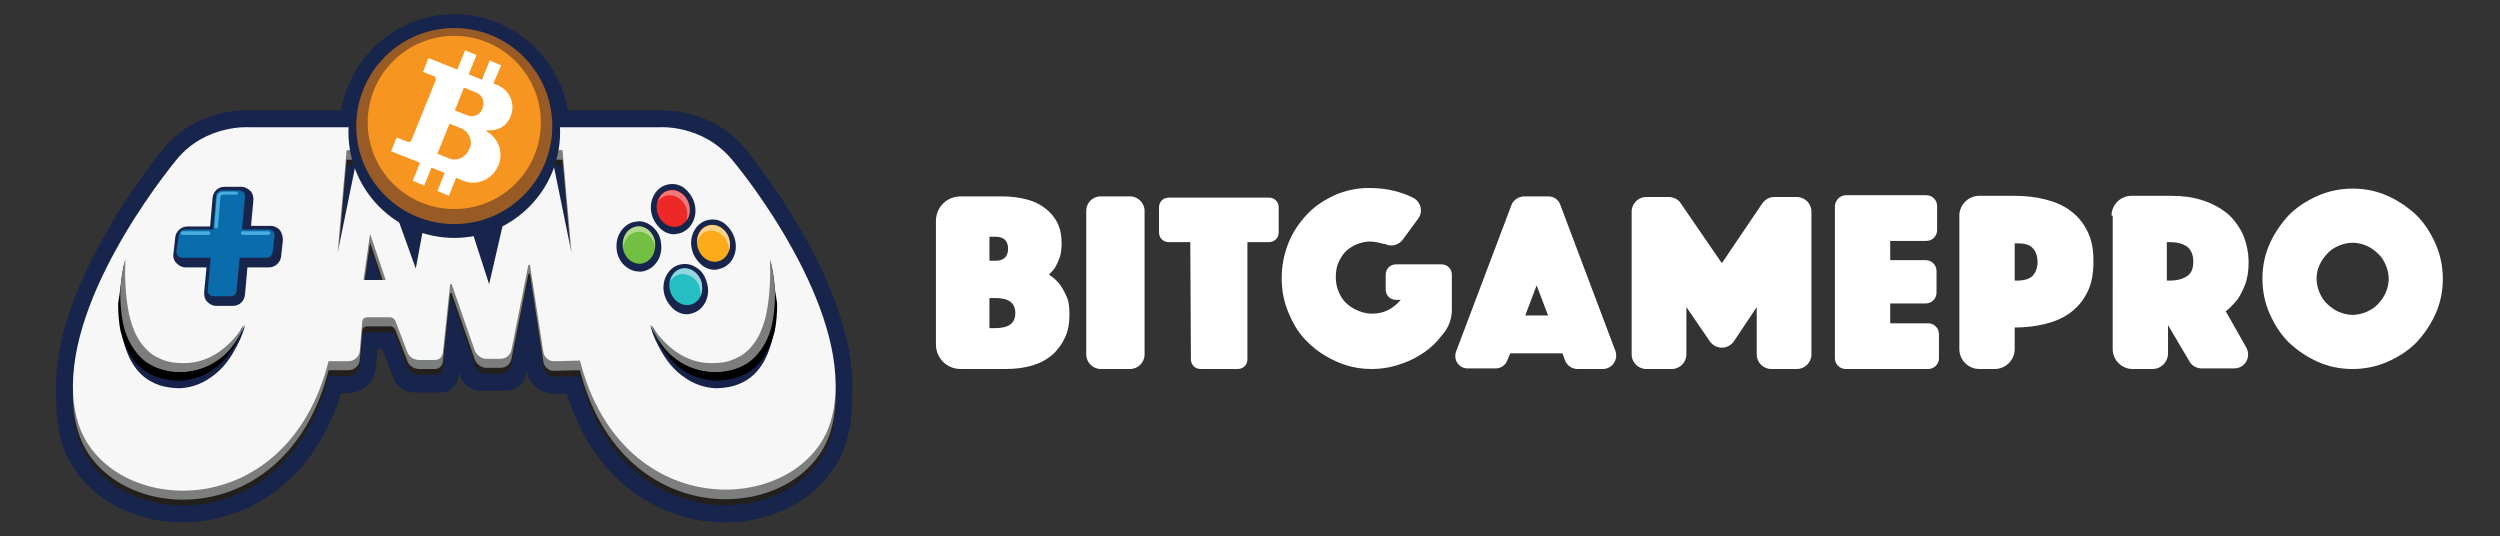 <?xml version="1.0" encoding="utf-8"?>
<!-- Generator: Adobe Illustrator 16.0.0, SVG Export Plug-In . SVG Version: 6.00 Build 0)  -->
<!DOCTYPE svg PUBLIC "-//W3C//DTD SVG 1.1//EN" "http://www.w3.org/Graphics/SVG/1.1/DTD/svg11.dtd">
<svg version="1.1" id="Capa_1" xmlns="http://www.w3.org/2000/svg" xmlns:xlink="http://www.w3.org/1999/xlink" x="0px" y="0px"
	 width="244px" height="52.333px" viewBox="0 0 244 52.333" enable-background="new 0 0 244 52.333" xml:space="preserve">
<rect x="0" y="0" width="244" height="52.333" fill="#333333" stroke="none"/>
<path fill="#17244C" d="M83.188,38.127c0.293-10.505-9.978-23.065-10.446-23.593c-3.228-3.932-7.806-3.756-8.51-3.756h-8.804
	c-0.88-5.341-5.575-9.39-11.093-9.39c-5.517,0-10.152,4.049-11.032,9.39h-8.862c-0.646-0.059-5.281-0.176-8.51,3.756
	c-0.471,0.528-10.74,13.088-10.447,23.534v0.763c0,1.526,0.176,2.993,0.528,4.343c1.409,4.637,6.221,7.806,11.797,7.806h0.293
	c5.576-0.118,12.383-3.463,15.201-12.618h0.704c1.467,0,2.641-1.174,2.699-2.641l0.177-1.644h0.409l1.115,2.876
	c0.295,0.822,1.116,1.35,1.996,1.35h2.7c0.821,0,1.524-0.645,1.644-1.467l0.059-0.47l0.117,0.352
	c0.293,0.822,1.056,1.409,1.937,1.409h2.582c0.939,0,1.702-0.646,1.878-1.526l0.059-0.411c0.234,1.291,1.408,2.289,2.759,2.23h1.174
	c2.817,9.097,9.625,12.501,15.2,12.56h0.294c5.575,0,10.446-3.228,11.796-7.864c0.411-1.35,0.587-2.759,0.527-4.226
	C83.188,38.596,83.188,38.303,83.188,38.127"/>
<path fill="#231F1C" d="M71.451,17.058c-2.935-3.521-7.16-3.169-7.16-3.169H24.383c0,0-4.284-0.352-7.16,3.169
	S4.897,33.55,7.598,42.646c2.7,9.096,20.307,10.505,24.473-5.928h1.938c0.587,0,1.115-0.47,1.115-1.115l0.234-2.759
	c0-0.234,0.234-0.41,0.469-0.41h2.23c0.234,0,0.411,0.117,0.529,0.352l1.173,3.052c0.176,0.469,0.646,0.763,1.174,0.763h1.526
	c0.41,0,0.703-0.294,0.763-0.705l0.704-6.632c0-0.117,0.176-0.117,0.176,0l2.23,6.398c0.177,0.469,0.646,0.821,1.115,0.821h1.408
	c0.528,0,0.939-0.352,1.057-0.821l1.644-8.276c0-0.117,0.176-0.117,0.176,0l1.291,8.452c0.06,0.528,0.528,0.997,1.115,0.939
	l2.465-0.059c4.167,16.374,21.774,15.024,24.474,5.928C83.775,33.55,74.386,20.579,71.451,17.058 M35.475,28.795l0.646-4.519
	l1.525,4.519H35.475z M53.961,17.292h-3.463L47.74,29.265l-3.873-11.972h-1.35L40.58,27.739l-3.756-10.447h-2.054l-1.819,8.921
	l0.881-10.036H54.9l0.881,10.036L53.961,17.292z"/>
<path fill="#7C7D7D" d="M71.451,16.471c-2.935-3.521-7.16-3.169-7.16-3.169H24.383c0,0-4.284-0.352-7.16,3.169
	S4.897,32.904,7.598,42.06c2.7,9.155,20.307,10.505,24.473-5.928h1.938c0.587,0,1.115-0.47,1.115-1.115l0.234-2.759
	c0-0.234,0.234-0.41,0.469-0.41h2.23c0.234,0,0.411,0.117,0.529,0.352l1.173,3.052c0.176,0.469,0.646,0.763,1.174,0.763h1.526
	c0.41,0,0.703-0.294,0.763-0.705l0.704-6.631c0-0.118,0.176-0.118,0.176,0l2.23,6.397c0.177,0.469,0.646,0.821,1.115,0.821h1.408
	c0.528,0,0.939-0.352,1.057-0.821l1.644-8.276c0-0.117,0.176-0.117,0.176,0l1.291,8.452c0.06,0.528,0.528,0.997,1.115,0.939
	l2.465-0.059c4.167,16.374,21.774,15.024,24.474,5.928C83.775,32.904,74.386,19.992,71.451,16.471 M35.475,28.208l0.646-4.519
	l1.525,4.519H35.475z M53.961,16.706h-3.463L47.74,28.679l-3.873-11.973h-1.35L40.58,27.152l-3.756-10.447h-2.054l-1.819,8.921
	l0.881-10.036H54.9l0.881,10.036L53.961,16.706z"/>
<path fill="#F7F7F7" d="M71.451,15.591c-2.935-3.521-7.16-3.169-7.16-3.169H24.383c0,0-4.284-0.352-7.16,3.169
	c-2.876,3.521-12.325,16.433-9.625,25.588c2.7,9.156,20.307,10.506,24.473-5.927h1.938c0.587,0,1.115-0.47,1.115-1.115l0.234-2.759
	c0-0.235,0.234-0.411,0.469-0.411h2.23c0.234,0,0.411,0.118,0.529,0.353l1.173,3.051c0.176,0.47,0.646,0.763,1.174,0.763h1.526
	c0.41,0,0.703-0.293,0.763-0.704l0.704-6.632c0-0.117,0.176-0.117,0.176,0l2.23,6.397c0.177,0.47,0.646,0.822,1.115,0.822h1.408
	c0.528,0,0.939-0.352,1.057-0.822l1.644-8.275c0-0.117,0.176-0.117,0.176,0l1.291,8.393c0.06,0.528,0.528,0.997,1.115,0.939
	l2.465-0.059c4.167,16.374,21.774,15.024,24.474,5.928C83.775,32.023,74.386,19.111,71.451,15.591 M35.475,27.329l0.646-4.519
	l1.525,4.519H35.475z M53.961,15.767h-3.463L47.74,27.739l-3.873-11.973h-1.35L40.58,26.213l-3.756-10.447h-2.054l-1.819,8.921
	l0.881-10.036H54.9l0.881,10.036L53.961,15.767z"/>
<path fill="#17244C" d="M27.316,22.457c-0.234-0.235-0.527-0.411-0.879-0.411H24.5l0.234-2.523c0-0.353-0.059-0.646-0.293-0.881
	c-0.235-0.235-0.528-0.411-0.881-0.411h-1.643c-0.646,0-1.115,0.47-1.174,1.116l-0.235,2.758h-2.229
	c-0.588,0-1.115,0.469-1.174,1.056l-0.177,1.585c-0.059,0.352,0.06,0.704,0.294,0.939s0.528,0.411,0.881,0.411h2.053l-0.234,2.465
	c0,0.352,0.059,0.645,0.294,0.88c0.233,0.235,0.528,0.411,0.88,0.411h1.643c0.646,0,1.115-0.47,1.175-1.115l0.235-2.641h2.112
	c0.586,0,1.115-0.47,1.173-1.057l0.176-1.584C27.609,23.044,27.492,22.692,27.316,22.457"/>
<path fill="#17244C" d="M66.404,22.75c1.114-0.352,1.76-1.702,1.35-2.993c-0.176-0.587-0.588-1.115-1.057-1.467
	c-0.529-0.352-1.115-0.411-1.703-0.235c-1.114,0.352-1.76,1.702-1.349,2.993c0.177,0.587,0.586,1.115,1.056,1.467
	c0.353,0.235,0.705,0.352,1.115,0.352C66.052,22.81,66.228,22.81,66.404,22.75"/>
<path fill="#17244C" d="M67.93,26.096L67.93,26.096c-0.528-0.352-1.115-0.411-1.702-0.235c-1.114,0.352-1.761,1.702-1.351,2.993
	c0.177,0.587,0.588,1.116,1.058,1.468c0.353,0.234,0.704,0.352,1.115,0.352c0.176,0,0.409-0.059,0.587-0.118
	c1.115-0.352,1.76-1.702,1.349-2.993C68.81,26.918,68.457,26.389,67.93,26.096"/>
<path fill="#17244C" d="M71.686,23.22c-0.176-0.587-0.587-1.115-1.057-1.467c-0.528-0.352-1.114-0.411-1.701-0.235
	c-1.115,0.352-1.762,1.702-1.35,2.993c0.176,0.587,0.586,1.115,1.056,1.467c0.352,0.235,0.704,0.352,1.114,0.352
	c0.177,0,0.412-0.058,0.588-0.117C71.51,25.861,72.097,24.511,71.686,23.22"/>
<path fill="#17244C" d="M63.586,22.046c-0.469-0.352-0.998-0.528-1.525-0.411c-0.587,0.059-1.115,0.411-1.467,0.939
	c-0.352,0.528-0.471,1.115-0.411,1.761c0.117,1.232,1.115,2.171,2.229,2.171h0.235c1.175-0.176,2.054-1.35,1.878-2.699
	C64.467,23.044,64.115,22.457,63.586,22.046"/>
<path fill="#162249" d="M12.176,25.45c-0.117,1.995-0.117,3.991,0.176,5.986c0.176,0.938,0.41,1.937,0.822,2.759
	c0.41,0.88,0.996,1.643,1.76,2.112c0.763,0.47,1.701,0.705,2.641,0.705s1.82-0.294,2.641-0.763c0.822-0.528,1.526-1.174,2.113-1.996
	c0.587-0.763,1.115-1.643,1.585-2.523c-0.235,0.997-0.704,1.936-1.233,2.817c-0.527,0.88-1.231,1.702-2.111,2.289
	c-0.881,0.645-1.938,0.997-2.994,1.056c-0.527,0-1.057-0.059-1.584-0.176c-0.527-0.117-1.057-0.352-1.525-0.646
	c-0.939-0.587-1.586-1.526-1.996-2.523c-0.41-0.998-0.646-1.996-0.705-3.052c-0.117-0.998-0.058-2.054,0-3.052
	C11.764,27.445,11.94,26.448,12.176,25.45"/>
<path d="M11.999,26.858c0,0.88,0,1.761,0.06,2.642c0.058,0.88,0.233,1.761,0.469,2.582c0.47,1.644,1.467,3.111,2.992,3.756
	c0.353,0.177,0.764,0.294,1.174,0.353c0.412,0.058,0.822,0.117,1.234,0.058c0.82,0,1.643-0.293,2.346-0.645
	c0.764-0.411,1.41-0.998,1.996-1.644s1.057-1.408,1.468-2.171c-0.235,0.88-0.646,1.702-1.175,2.465
	c-0.527,0.763-1.174,1.467-1.937,1.937c-0.763,0.528-1.702,0.821-2.698,0.939c-0.471,0.058-0.939,0-1.41-0.059
	c-0.469-0.059-0.938-0.176-1.408-0.352c-0.881-0.352-1.701-0.998-2.23-1.82c-0.527-0.763-0.88-1.701-1.115-2.582
	c-0.176-0.88-0.234-1.819-0.234-2.7C11.706,28.62,11.764,27.681,11.999,26.858"/>
<path fill="#7C7D7D" d="M12.234,25.274c-0.06,1.819,0,3.58,0.352,5.341c0.176,0.821,0.47,1.702,0.88,2.406
	c0.411,0.704,0.998,1.35,1.702,1.761c0.354,0.176,0.705,0.352,1.115,0.469c0.41,0.117,0.822,0.176,1.232,0.176
	c0.822,0.059,1.702-0.059,2.465-0.352c1.586-0.587,2.935-1.878,3.873-3.404c-0.293,0.88-0.763,1.643-1.349,2.348
	c-0.587,0.704-1.351,1.291-2.231,1.702c-0.879,0.411-1.818,0.587-2.816,0.587c-0.469,0-0.939-0.059-1.408-0.176
	c-0.47-0.118-0.939-0.294-1.35-0.529c-0.881-0.469-1.526-1.291-1.995-2.113c-0.47-0.88-0.705-1.76-0.822-2.699
	c-0.118-0.939-0.176-1.819-0.118-2.759C11.882,27.093,11.999,26.154,12.234,25.274"/>
<path fill="#162249" d="M75.207,25.45c0.117,1.995,0.117,3.991-0.176,5.986c-0.176,0.938-0.411,1.937-0.822,2.759
	c-0.411,0.88-0.997,1.643-1.76,2.112c-0.764,0.47-1.702,0.705-2.641,0.705c-0.939,0-1.82-0.294-2.642-0.763
	c-0.822-0.528-1.526-1.174-2.112-1.996c-0.588-0.763-1.115-1.643-1.586-2.523c0.235,0.997,0.704,1.936,1.233,2.817
	c0.528,0.88,1.231,1.702,2.112,2.289c0.881,0.645,1.937,0.997,2.994,1.056c0.527,0,1.055-0.059,1.584-0.176
	c0.527-0.117,1.057-0.352,1.525-0.646c0.939-0.587,1.585-1.526,1.996-2.523c0.41-0.998,0.645-1.996,0.704-3.052
	c0.116-0.998,0.059-2.054,0-3.052C75.618,27.445,75.441,26.448,75.207,25.45"/>
<path d="M75.383,26.858c0,0.88,0,1.761-0.059,2.642c-0.059,0.88-0.234,1.761-0.469,2.582c-0.471,1.644-1.467,3.111-2.994,3.756
	c-0.352,0.177-0.762,0.294-1.174,0.353c-0.41,0.058-0.821,0.117-1.232,0.058c-0.821,0-1.643-0.293-2.348-0.645
	c-0.763-0.411-1.408-0.998-1.996-1.644c-0.586-0.646-1.055-1.408-1.467-2.171c0.235,0.88,0.646,1.702,1.174,2.465
	c0.529,0.763,1.175,1.467,1.938,1.937c0.764,0.528,1.702,0.821,2.699,0.939c0.47,0.058,0.939,0,1.408-0.059
	c0.47-0.059,0.939-0.176,1.408-0.352c0.881-0.352,1.703-0.998,2.231-1.82c0.528-0.763,0.88-1.701,1.115-2.582
	c0.176-0.88,0.235-1.819,0.235-2.7C75.676,28.62,75.559,27.681,75.383,26.858"/>
<path fill="#7C7D7D" d="M75.148,25.274c0.059,1.819,0,3.58-0.352,5.341c-0.177,0.821-0.471,1.702-0.881,2.406
	c-0.41,0.704-0.998,1.35-1.701,1.761c-0.354,0.176-0.705,0.352-1.117,0.469c-0.409,0.117-0.82,0.176-1.231,0.176
	c-0.821,0.059-1.702-0.059-2.465-0.352c-1.585-0.587-2.935-1.878-3.873-3.404c0.293,0.88,0.763,1.643,1.349,2.348
	c0.588,0.704,1.35,1.291,2.231,1.702c0.88,0.411,1.819,0.587,2.817,0.587c0.469,0,0.938-0.059,1.408-0.176
	c0.469-0.118,0.938-0.294,1.35-0.529c0.88-0.469,1.525-1.291,1.994-2.113c0.471-0.88,0.705-1.76,0.822-2.699
	c0.118-0.939,0.176-1.819,0.118-2.759C75.5,27.093,75.383,26.154,75.148,25.274"/>
<path fill="#17244C" d="M44.336,2.562c5.705,0,10.33,4.625,10.33,10.329c0,5.705-4.625,10.329-10.33,10.329
	c-5.704,0-10.328-4.624-10.328-10.329C34.008,7.187,38.632,2.562,44.336,2.562"/>
<path fill="#985B25" d="M44.336,2.737c5.283,0,9.566,4.283,9.566,9.566c0,5.284-4.283,9.567-9.566,9.567
	c-5.282,0-9.565-4.283-9.565-9.567C34.771,7.021,39.054,2.737,44.336,2.737"/>
<path fill="#F79521" d="M44.336,3.5c4.668,0,8.451,3.784,8.451,8.451c0,4.668-3.783,8.451-8.451,8.451
	c-4.666,0-8.45-3.783-8.45-8.451C35.886,7.285,39.67,3.5,44.336,3.5"/>
<path fill="#ED2826" d="M65.156,18.606c0.836-0.26,1.754,0.307,2.053,1.266c0.299,0.96-0.137,1.948-0.973,2.208
	c-0.834,0.26-1.755-0.307-2.053-1.266C63.885,19.855,64.32,18.866,65.156,18.606"/>
<path fill="#25BEC5" d="M66.391,26.238c0.836-0.26,1.754,0.307,2.053,1.266c0.299,0.96-0.137,1.948-0.973,2.208
	c-0.835,0.26-1.755-0.307-2.053-1.266C65.119,27.487,65.554,26.498,66.391,26.238"/>
<path fill="#FBAA19" d="M69.088,22.01c0.836-0.26,1.756,0.307,2.055,1.266c0.298,0.96-0.137,1.948-0.973,2.208
	c-0.836,0.26-1.756-0.307-2.054-1.266C67.817,23.259,68.252,22.27,69.088,22.01"/>
<path fill="#72BF44" d="M62.136,22.118c0.868-0.105,1.671,0.619,1.79,1.617c0.121,0.997-0.486,1.891-1.354,1.996
	c-0.868,0.104-1.671-0.619-1.791-1.617S61.267,22.223,62.136,22.118"/>
<path fill="#F3787A" d="M64.937,19.112c0.821-0.235,1.761,0.293,2.054,1.232c0.117,0.411,0.117,0.822,0,1.174
	c0.352-0.411,0.411-1.056,0.235-1.643c-0.294-0.939-1.233-1.526-2.054-1.233c-0.471,0.118-0.822,0.529-0.939,0.998
	C64.408,19.405,64.644,19.229,64.937,19.112"/>
<path fill="#96D7DF" d="M68.458,27.504c-0.294-0.939-1.232-1.526-2.054-1.232c-0.528,0.176-0.881,0.645-0.998,1.173
	c0.176-0.293,0.47-0.528,0.821-0.645c0.821-0.235,1.761,0.293,2.054,1.232c0.117,0.352,0.117,0.646,0.06,0.998
	C68.517,28.561,68.574,28.032,68.458,27.504"/>
<path fill="#FCD18B" d="M68.986,22.574c0.822-0.235,1.761,0.293,2.054,1.232c0.06,0.235,0.117,0.47,0.117,0.646
	c0.118-0.352,0.118-0.763,0-1.174c-0.294-0.939-1.232-1.526-2.054-1.232c-0.646,0.176-1.057,0.821-1.057,1.526
	C68.223,23.103,68.516,22.691,68.986,22.574"/>
<path fill="#B4D88B" d="M63.938,23.689c-0.116-0.998-0.938-1.702-1.761-1.585c-0.88,0.118-1.467,0.998-1.35,1.996
	c0.117-0.763,0.646-1.409,1.35-1.467c0.881-0.118,1.645,0.587,1.761,1.584V23.689z"/>
<path fill="#0A6CAA" d="M26.201,22.398h-2.582l0.293-3.169c0.06-0.352-0.234-0.646-0.586-0.646h-1.644
	c-0.293,0-0.587,0.235-0.587,0.529l-0.293,3.286h-2.759c-0.293,0-0.528,0.235-0.587,0.528l-0.234,1.585
	c-0.059,0.352,0.234,0.645,0.587,0.645h2.759l-0.295,3.111c-0.058,0.352,0.235,0.646,0.588,0.646h1.644
	c0.293,0,0.586-0.235,0.586-0.529l0.294-3.228h2.641c0.293,0,0.528-0.234,0.588-0.528l0.176-1.584
	C26.848,22.691,26.554,22.398,26.201,22.398"/>
<path fill="#48AEE0" d="M21.096,22.281L21.096,22.281c-0.117,0-0.176-0.059-0.176-0.176l0.234-2.876
	c0-0.293,0.293-0.528,0.646-0.528h1.233c0.117,0,0.176,0.059,0.176,0.176s-0.059,0.117-0.176,0.117H21.8
	c-0.176,0-0.293,0.118-0.293,0.294l-0.235,2.876C21.271,22.222,21.213,22.281,21.096,22.281"/>
<path fill="#48AEE0" d="M26.201,22.927h-2.523c-0.059,0-0.176-0.059-0.176-0.176c0-0.059,0.059-0.176,0.176-0.176h2.523
	c0.06,0,0.177,0.059,0.177,0.176C26.318,22.868,26.261,22.927,26.201,22.927"/>
<path fill="#48AEE0" d="M20.392,22.927H17.81c-0.06,0-0.176-0.059-0.176-0.176c0-0.059,0.058-0.176,0.176-0.176h2.522
	c0.06,0,0.177,0.059,0.177,0.176C20.509,22.868,20.451,22.927,20.392,22.927"/>
<path fill="#FFFFFF" d="M47.506,12.833c-0.059,0-0.059-0.059,0.059-0.118c0.587,0.059,1.761-0.058,2.289-1.408
	c0.47-1.174-0.117-2.524-1.291-2.993l-0.411-0.176l0.763-1.761l-1.115-0.47l-0.763,1.878l-1.291-0.528l0.763-1.878l-1.115-0.469
	l-0.762,1.878l-2.818-1.115l-0.527,1.349l1.057,0.411c0.176,0.059,0.234,0.235,0.176,0.411l-2.348,5.81
	c-0.059,0.176-0.234,0.235-0.41,0.176l-1.058-0.41l-0.528,1.349l2.817,1.116l-0.704,1.76l1.115,0.47l0.704-1.761l1.29,0.528
	l-0.703,1.761l1.115,0.469l0.705-1.76l0.703,0.293c1.351,0.528,2.817-0.117,3.404-1.467C49.208,14.887,48.621,13.478,47.506,12.833
	 M46.449,9.018c0.646,0.235,0.881,0.939,0.646,1.526v0.059c-0.235,0.645-0.939,0.88-1.526,0.645l-1.175-0.469l0.881-2.231
	L46.449,9.018z M45.745,14.651c-0.293,0.704-1.174,1.115-1.878,0.822l-1.174-0.47l1.174-2.934l1.174,0.469
	c0.704,0.294,1.115,1.174,0.821,1.878L45.745,14.651z"/>
<path fill="#FFFFFF" d="M91.347,21.576c0-1.35,1.056-2.406,2.405-2.406h4.168c0.822,0,1.584,0.118,2.289,0.294
	c0.703,0.176,1.291,0.469,1.818,0.88c0.471,0.352,0.881,0.822,1.174,1.408c0.293,0.587,0.412,1.233,0.412,1.996
	c0,0.528-0.06,0.998-0.177,1.35c-0.118,0.352-0.294,0.704-0.411,0.938c-0.176,0.293-0.41,0.528-0.646,0.763
	c0.353,0.234,0.705,0.528,0.998,0.88c0.236,0.293,0.471,0.704,0.705,1.232c0.234,0.469,0.293,1.056,0.293,1.819
	c0,0.822-0.117,1.526-0.41,2.171c-0.295,0.646-0.704,1.233-1.233,1.702c-0.528,0.47-1.173,0.822-1.937,1.057
	c-0.762,0.234-1.644,0.353-2.582,0.353h-4.461c-1.35,0-2.405-1.057-2.405-2.406V21.576z M98.389,24.276
	c0-0.763-0.41-1.174-1.232-1.174h-0.587v2.348h0.587C97.979,25.45,98.389,25.04,98.389,24.276 M97.156,32.023
	c1.291,0,1.938-0.469,1.938-1.467c0-0.998-0.646-1.467-1.938-1.467h-0.587v2.934H97.156z"/>
<path fill="#FFFFFF" d="M107.428,19.17h2.875c0.764,0,1.408,0.646,1.408,1.409v14.026c0,0.763-0.645,1.409-1.408,1.409h-2.875
	c-0.764,0-1.41-0.646-1.41-1.409V20.58C106.018,19.816,106.605,19.17,107.428,19.17"/>
<path fill="#FFFFFF" d="M116.172,23.631h-2.113c-0.527,0-0.939-0.411-0.939-0.939v-2.465c0-0.528,0.412-0.939,0.939-0.939h9.801
	c0.528,0,0.939,0.411,0.939,0.939v2.465c0,0.528-0.411,0.939-0.939,0.939h-2.113v11.444c0,0.529-0.409,0.938-0.938,0.938h-3.638
	c-0.528,0-0.939-0.411-0.939-0.938L116.172,23.631z"/>
<path fill="#FFFFFF" d="M136.947,23.337c-0.352,0.528-1.056,0.763-1.643,0.528c-0.059,0-0.118-0.059-0.235-0.059
	c-0.47-0.117-0.88-0.234-1.35-0.234s-0.938,0.117-1.351,0.293c-0.41,0.176-0.763,0.411-1.056,0.704
	c-0.294,0.294-0.528,0.705-0.704,1.116c-0.176,0.41-0.234,0.88-0.234,1.408c0,0.528,0.117,0.998,0.293,1.409
	c0.176,0.41,0.41,0.821,0.763,1.115c0.294,0.293,0.705,0.528,1.114,0.704c0.412,0.176,0.882,0.293,1.351,0.293
	c0.587,0,1.115-0.117,1.585-0.352c0.469-0.234,0.88-0.587,1.232-0.998h-0.469c-0.588,0-0.998-0.469-0.998-0.997V26.8
	c0-0.587,0.47-0.998,0.998-0.998h4.459c0.588,0,0.998,0.469,0.998,0.998v3.462c0,0.822-0.293,1.643-0.822,2.289
	c-0.176,0.235-0.41,0.47-0.586,0.704c-0.528,0.587-1.115,1.057-1.819,1.468c-0.646,0.41-1.409,0.704-2.172,0.939
	c-0.763,0.234-1.584,0.352-2.406,0.352c-1.231,0-2.347-0.235-3.403-0.704c-1.057-0.47-1.996-1.057-2.817-1.879
	c-0.821-0.762-1.408-1.702-1.878-2.817c-0.469-1.056-0.704-2.229-0.704-3.462c0-1.233,0.235-2.348,0.646-3.404
	c0.41-1.057,1.057-1.996,1.819-2.817c0.763-0.822,1.702-1.409,2.699-1.878c1.057-0.47,2.172-0.705,3.403-0.705
	c0.939,0,1.762,0.118,2.465,0.294c0.705,0.176,1.293,0.411,1.762,0.645c0.763,0.353,1.056,1.35,0.527,2.055L136.947,23.337z"/>
<path fill="#FFFFFF" d="M148.744,19.171h2.406c0.469,0,0.939,0.293,1.115,0.763l5.398,14.32c0.295,0.821-0.293,1.76-1.231,1.76
	h-2.465c-0.528,0-1.058-0.352-1.233-0.88l-0.234-0.646h-5.105l-0.294,0.705c-0.176,0.469-0.646,0.763-1.115,0.763h-2.758
	c-0.821,0-1.409-0.822-1.114-1.644l5.457-14.437C147.805,19.464,148.274,19.171,148.744,19.171 M151.092,30.791l-1.115-2.934
	l-1.115,2.934H151.092z"/>
<path fill="#FFFFFF" d="M160.658,19.229h2.229c0.47,0,0.938,0.235,1.175,0.646l3.99,5.81l3.932-5.81
	c0.293-0.411,0.705-0.646,1.174-0.646h2.23c0.764,0,1.408,0.646,1.408,1.409v13.967c0,0.763-0.645,1.409-1.408,1.409h-2.523
	c-0.764,0-1.408-0.646-1.408-1.409v-4.636l-2.23,3.345c-0.587,0.822-1.761,0.822-2.348,0l-2.289-3.345v4.636
	c0,0.763-0.645,1.409-1.408,1.409h-2.523c-0.764,0-1.409-0.646-1.409-1.409V20.638C159.249,19.875,159.895,19.229,160.658,19.229"/>
<path fill="#FFFFFF" d="M180.143,19.053h7.864c0.587,0,1.057,0.469,1.057,1.056v2.348c0,0.587-0.47,1.056-1.057,1.056h-3.521v1.878
	h3.464c0.586,0,1.055,0.47,1.055,1.057v2.113c0,0.586-0.469,1.056-1.055,1.056h-3.464v1.937h3.697c0.587,0,1.058,0.469,1.058,1.056
	v2.348c0,0.587-0.471,1.056-1.058,1.056h-8.04c-0.587,0-1.057-0.469-1.057-1.056V20.051
	C179.145,19.522,179.615,19.053,180.143,19.053"/>
<path fill="#FFFFFF" d="M204.322,25.509c0,1.174-0.176,2.171-0.588,2.993c-0.409,0.822-0.938,1.467-1.643,1.996
	c-0.703,0.528-1.525,0.88-2.465,1.115c-0.939,0.234-1.938,0.352-2.992,0.352v2.113c0,1.056-0.881,1.936-1.938,1.936h-1.526
	c-1.056,0-1.937-0.88-1.937-1.936V21.049c0-1.057,0.881-1.937,1.937-1.937h3.464c1.055,0,2.053,0.117,2.992,0.352
	s1.762,0.587,2.465,1.115c0.704,0.528,1.233,1.174,1.643,1.996C204.146,23.396,204.322,24.335,204.322,25.509 M196.635,27.387h0.234
	c0.704,0,1.232-0.176,1.525-0.469c0.293-0.353,0.47-0.763,0.47-1.35s-0.177-1.057-0.47-1.35c-0.293-0.352-0.821-0.47-1.525-0.47
	h-0.234V27.387z"/>
<path fill="#FFFFFF" d="M206.084,21.049c0-1.057,0.879-1.937,1.936-1.937h3.874c1.056,0,2.054,0.117,2.993,0.411
	c0.938,0.293,1.701,0.704,2.406,1.232c0.646,0.528,1.174,1.233,1.584,2.054c0.353,0.822,0.588,1.761,0.588,2.817
	c0,0.822-0.119,1.585-0.353,2.172c-0.235,0.587-0.47,1.056-0.763,1.467c-0.354,0.411-0.705,0.822-1.115,1.115l1.995,3.522
	c0.528,0.938-0.117,2.054-1.174,2.054h-3.169c-0.469,0-0.939-0.235-1.174-0.646l-2.113-3.58v2.758c0,0.822-0.645,1.526-1.526,1.526
	h-1.937c-1.057,0-1.937-0.88-1.937-1.936V21.049H206.084z M211.482,27.387h0.293c0.646,0,1.174-0.117,1.645-0.411
	c0.469-0.293,0.645-0.763,0.645-1.467c0-0.646-0.234-1.174-0.645-1.467c-0.471-0.294-0.998-0.411-1.645-0.411h-0.293V27.387z"/>
<path fill="#FFFFFF" d="M220.814,27.211c0-1.232,0.234-2.348,0.703-3.404c0.471-1.056,1.115-1.995,1.879-2.817
	c0.821-0.822,1.76-1.409,2.816-1.878c1.057-0.47,2.23-0.704,3.404-0.704c1.232,0,2.348,0.234,3.404,0.704
	c1.057,0.469,1.995,1.115,2.816,1.878c0.822,0.822,1.409,1.761,1.878,2.817c0.47,1.056,0.705,2.23,0.705,3.404
	c0,1.232-0.235,2.348-0.705,3.404c-0.469,1.056-1.115,1.995-1.878,2.817c-0.821,0.822-1.76,1.409-2.816,1.878
	c-1.057,0.47-2.23,0.704-3.404,0.704c-1.232,0-2.348-0.234-3.404-0.704c-1.057-0.469-1.995-1.115-2.816-1.878
	c-0.822-0.822-1.408-1.761-1.879-2.817C221.049,29.559,220.814,28.385,220.814,27.211 M226.096,27.211
	c0,0.469,0.117,0.939,0.293,1.35c0.176,0.411,0.411,0.822,0.764,1.115c0.293,0.293,0.705,0.587,1.115,0.763
	c0.41,0.176,0.881,0.293,1.35,0.293c0.47,0,0.938-0.117,1.35-0.293c0.411-0.176,0.822-0.411,1.115-0.763
	c0.294-0.293,0.587-0.704,0.763-1.115c0.177-0.411,0.294-0.881,0.294-1.35c0-0.469-0.117-0.939-0.294-1.35
	c-0.176-0.411-0.411-0.822-0.763-1.115c-0.293-0.293-0.704-0.587-1.115-0.763s-0.88-0.293-1.35-0.293
	c-0.469,0-0.939,0.117-1.35,0.293s-0.822,0.411-1.115,0.763c-0.293,0.293-0.588,0.704-0.764,1.115
	C226.213,26.213,226.096,26.683,226.096,27.211"/>
</svg>
